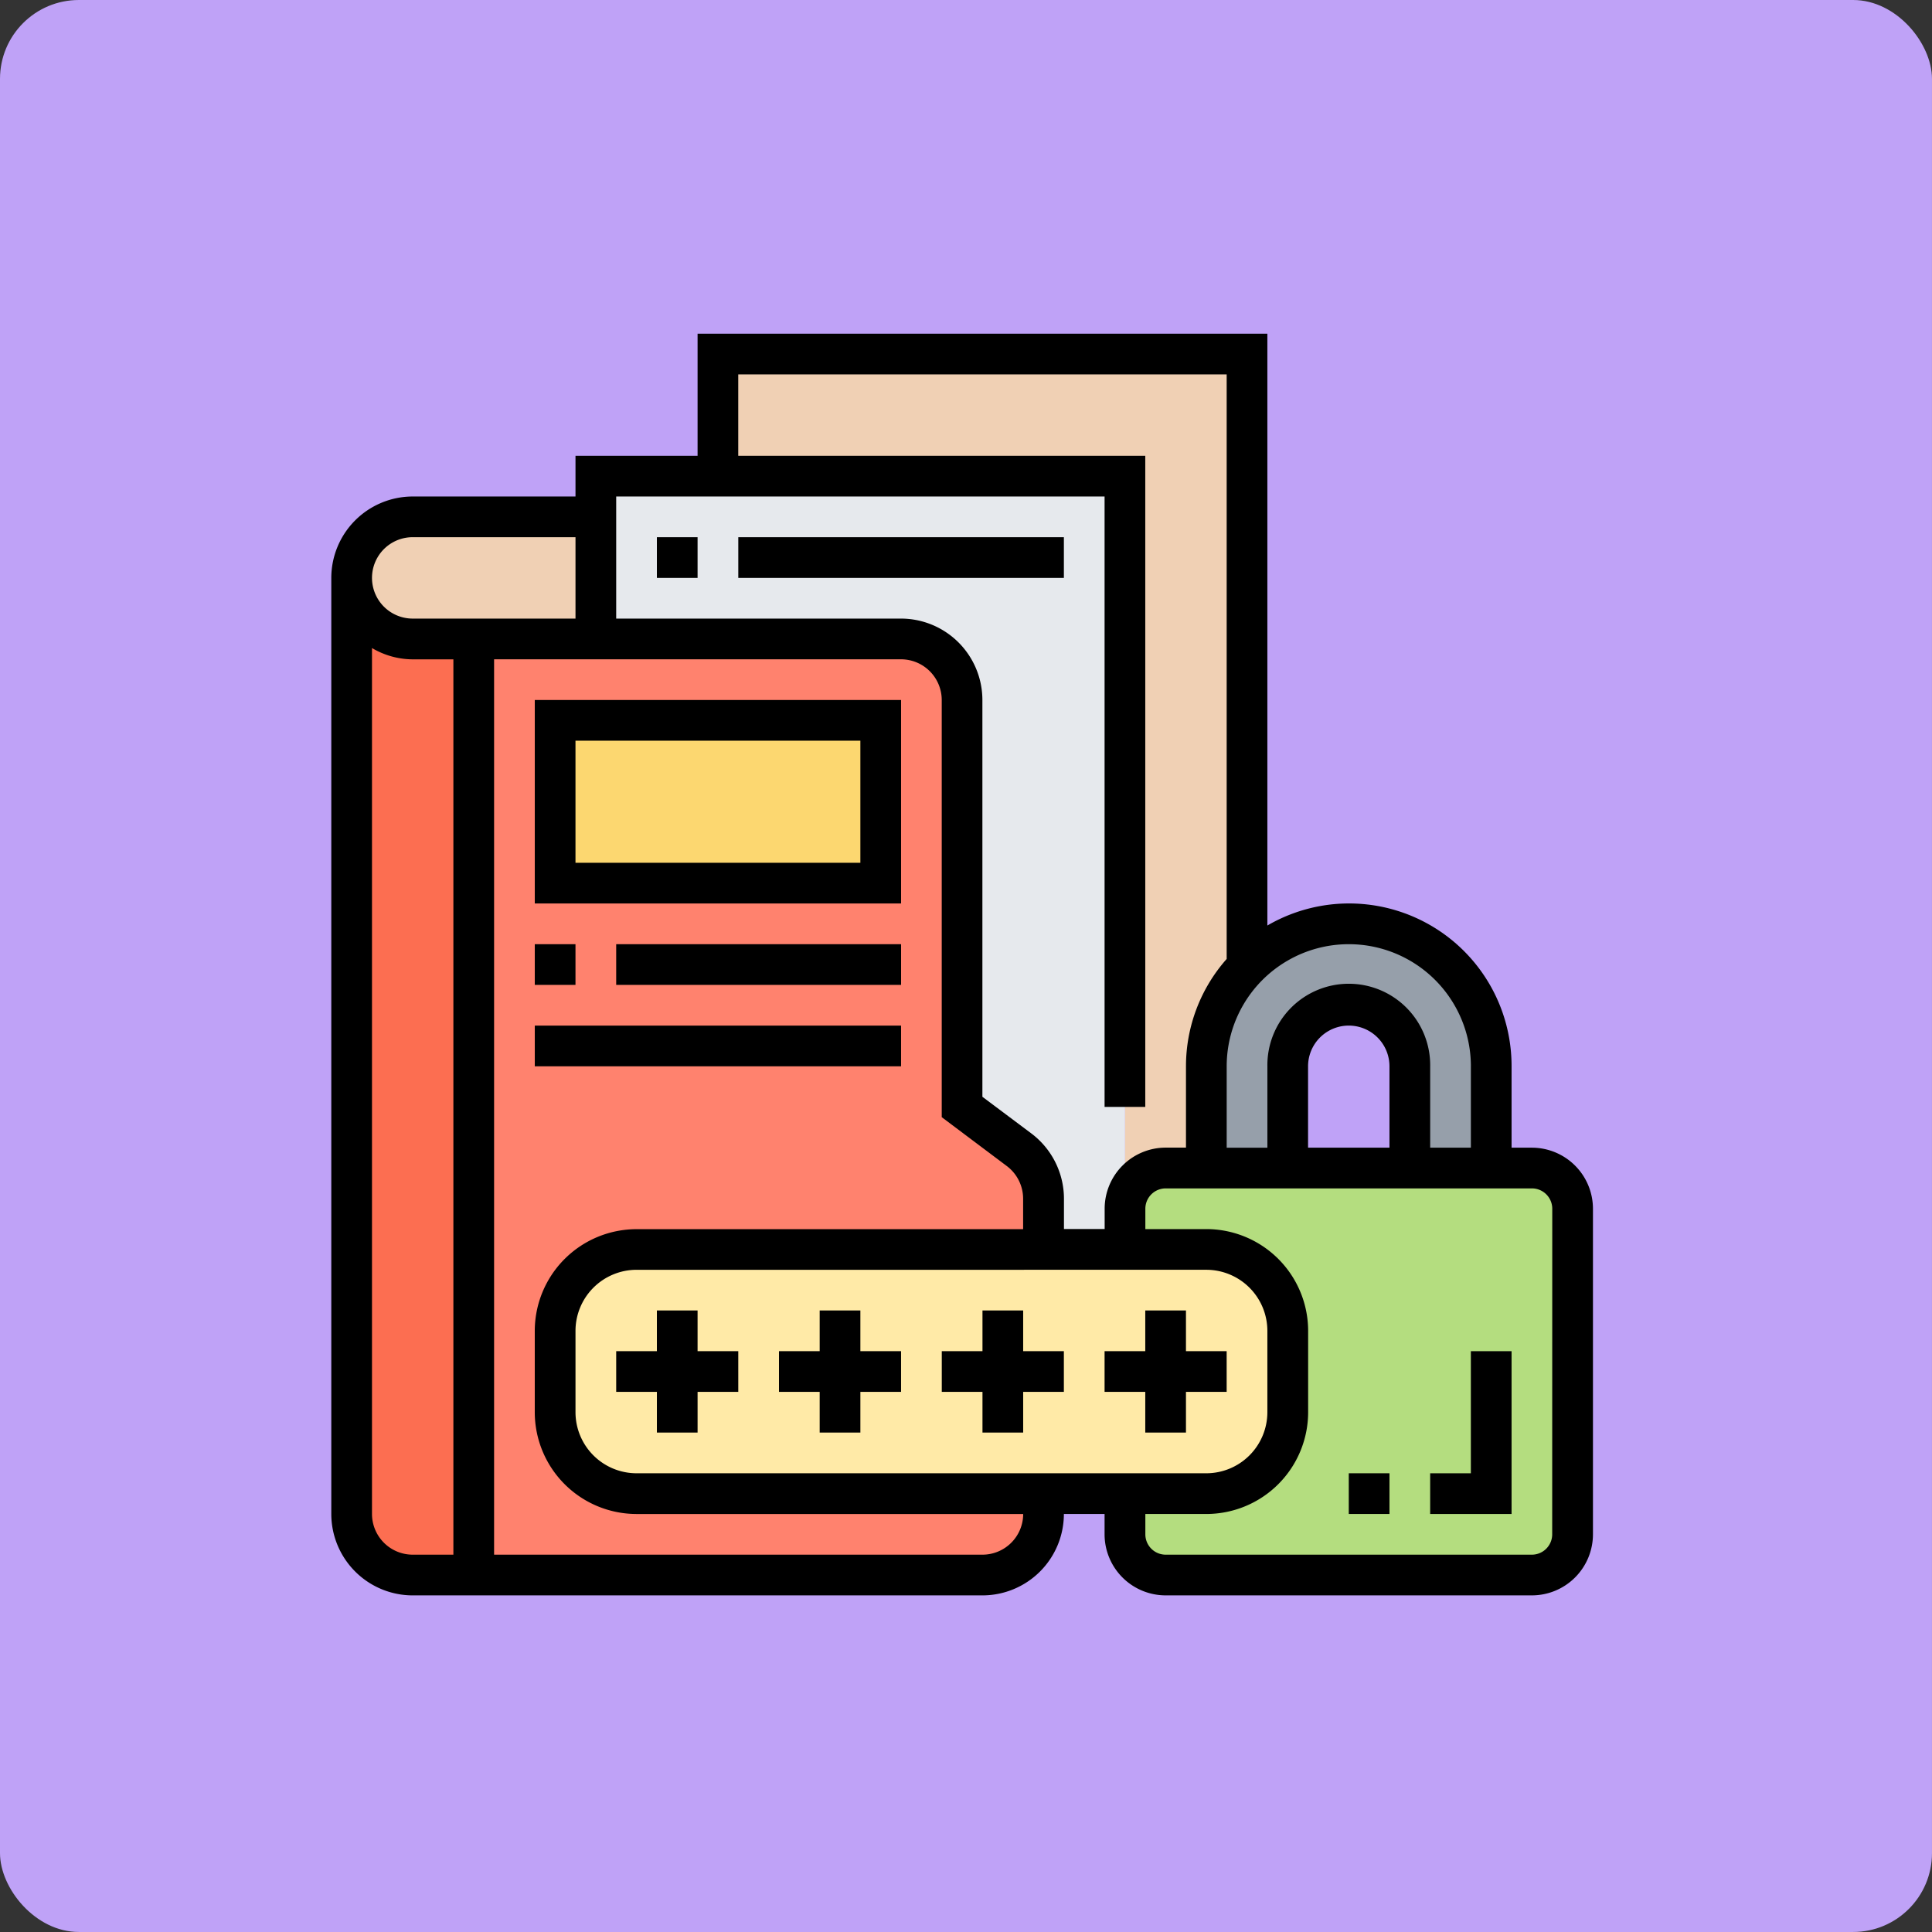 <svg id="Group_1102644" data-name="Group 1102644" xmlns="http://www.w3.org/2000/svg" width="122.487" height="122.486" viewBox="0 0 122.487 122.486">
  <rect x="0" y="0" width="122.487" height="122.486" fill="#333333" stroke="none"/>
  <rect id="Rectangle_402033" data-name="Rectangle 402033" width="122.486" height="122.486" rx="5" transform="translate(0)" fill="#bfa2f7"/>
  <g id="Group_1103364" data-name="Group 1103364" transform="translate(21.004 21.157)">
    <g id="Group_1103362" data-name="Group 1103362" transform="translate(1.29 1.29)">
      <g id="Group_1103353" data-name="Group 1103353" transform="translate(0 10.321)">
        <path id="Path_880294" data-name="Path 880294" d="M16.482,9v7.741H4.87A3.87,3.87,0,0,1,4.87,9Z" transform="translate(-1 -9)" fill="#f0d0b4"/>
      </g>
      <g id="Group_1103354" data-name="Group 1103354" transform="translate(23.222)">
        <path id="Path_880295" data-name="Path 880295" d="M47.383,52.605a2.588,2.588,0,0,0-2.58,2.58V8.741H19V1H52.543V39.833a8.954,8.954,0,0,0-2.58,6.322v6.451Z" transform="translate(-19 -1)" fill="#f0d0b4"/>
      </g>
      <g id="Group_1103355" data-name="Group 1103355" transform="translate(15.482 7.741)">
        <path id="Path_880296" data-name="Path 880296" d="M46.543,7V56.025H41.383V52.8a3.868,3.868,0,0,0-1.548-3.1l-3.612-2.709v-25.8a3.865,3.865,0,0,0-3.87-3.87H13V7H46.543Z" transform="translate(-13 -7)" fill="#e6e9ed"/>
      </g>
      <g id="Group_1103356" data-name="Group 1103356" transform="translate(7.741 18.062)">
        <path id="Path_880297" data-name="Path 880297" d="M17.321,53.7h25.8V50.479a3.868,3.868,0,0,0-1.548-3.1l-3.612-2.709V18.87A3.865,3.865,0,0,0,34.093,15H7V74.346H39.253a3.865,3.865,0,0,0,3.87-3.87v-1.29h-25.8a5.159,5.159,0,0,1-5.161-5.161V58.865A5.159,5.159,0,0,1,17.321,53.7Z" transform="translate(-7 -15)" fill="#ff826e"/>
      </g>
      <g id="Group_1103357" data-name="Group 1103357" transform="translate(0 14.191)">
        <path id="Path_880298" data-name="Path 880298" d="M4.87,15.87h3.87V75.217H4.87A3.865,3.865,0,0,1,1,71.346V12A3.865,3.865,0,0,0,4.87,15.87Z" transform="translate(-1 -12)" fill="#fc6e51"/>
      </g>
      <g id="Group_1103358" data-name="Group 1103358" transform="translate(12.901 23.222)">
        <path id="Path_880299" data-name="Path 880299" d="M11,19H31.642V29.321H11Z" transform="translate(-11 -19)" fill="#fcd770"/>
      </g>
      <g id="Group_1103359" data-name="Group 1103359" transform="translate(54.186 36.124)">
        <path id="Path_880300" data-name="Path 880300" d="M61.062,38.031v6.451H55.9V38.031a3.87,3.87,0,0,0-7.741,0v6.451H43V38.031a8.954,8.954,0,0,1,2.58-6.322l.065-.065a9.031,9.031,0,0,1,15.417,6.386Z" transform="translate(-43 -29)" fill="#969faa"/>
      </g>
      <g id="Group_1103360" data-name="Group 1103360" transform="translate(49.025 51.605)">
        <path id="Path_880301" data-name="Path 880301" d="M67.383,43.58V64.222A2.588,2.588,0,0,1,64.8,66.8H41.58A2.588,2.588,0,0,1,39,64.222v-2.58h5.161a5.159,5.159,0,0,0,5.161-5.161V51.321a5.159,5.159,0,0,0-5.161-5.161H39V43.58A2.588,2.588,0,0,1,41.58,41H64.8A2.588,2.588,0,0,1,67.383,43.58Z" transform="translate(-39 -41)" fill="#b4dd7f"/>
      </g>
      <g id="Group_1103361" data-name="Group 1103361" transform="translate(12.901 56.766)">
        <path id="Path_880302" data-name="Path 880302" d="M57.445,50.161v5.161a5.159,5.159,0,0,1-5.161,5.161H16.161A5.159,5.159,0,0,1,11,55.321V50.161A5.159,5.159,0,0,1,16.161,45H52.284A5.159,5.159,0,0,1,57.445,50.161Z" transform="translate(-11 -45)" fill="#ffeaa7"/>
      </g>
    </g>
    <g id="Group_1103363" data-name="Group 1103363">
      <path id="Path_880303" data-name="Path 880303" d="M76.118,51.605h-1.29V46.445A10.3,10.3,0,0,0,59.346,37.52V0H23.222V7.741H15.482v2.58H5.161A5.166,5.166,0,0,0,0,15.482V74.828a5.166,5.166,0,0,0,5.161,5.161H41.284a5.166,5.166,0,0,0,5.161-5.161h2.58v1.29a3.875,3.875,0,0,0,3.87,3.87H76.118a3.875,3.875,0,0,0,3.87-3.87V55.476A3.875,3.875,0,0,0,76.118,51.605Zm-3.87-5.161v5.161h-2.58V46.445a5.161,5.161,0,1,0-10.321,0v5.161h-2.58V46.445a7.741,7.741,0,1,1,15.482,0Zm-5.161,5.161H61.926V46.445a2.58,2.58,0,1,1,5.161,0ZM49.025,10.321v38.7h2.58V7.741H25.8V2.58H56.766v37.06a10.266,10.266,0,0,0-2.58,6.8v5.161H52.9a3.875,3.875,0,0,0-3.87,3.87v1.29h-2.58V54.831A5.184,5.184,0,0,0,44.379,50.7l-3.1-2.322V23.222a5.166,5.166,0,0,0-5.161-5.161H18.062V10.321Zm6.451,49.025a3.875,3.875,0,0,1,3.87,3.87v5.161a3.875,3.875,0,0,1-3.87,3.87H19.352a3.875,3.875,0,0,1-3.87-3.87V63.217a3.875,3.875,0,0,1,3.87-3.87ZM5.161,12.9H15.482v5.161H5.161a2.58,2.58,0,0,1,0-5.161ZM2.58,74.828v-54.9a5.107,5.107,0,0,0,2.58.717h2.58V77.408H5.161A2.583,2.583,0,0,1,2.58,74.828Zm38.7,2.58H10.321V20.642h25.8a2.583,2.583,0,0,1,2.58,2.58V49.67l4.127,3.1a2.593,2.593,0,0,1,1.033,2.066v1.935H19.352A6.458,6.458,0,0,0,12.9,63.217v5.161a6.458,6.458,0,0,0,6.451,6.451H43.865A2.583,2.583,0,0,1,41.284,77.408Zm36.124-1.29a1.291,1.291,0,0,1-1.29,1.29H52.9a1.291,1.291,0,0,1-1.29-1.29v-1.29h3.87a6.458,6.458,0,0,0,6.451-6.451V63.217a6.458,6.458,0,0,0-6.451-6.451h-3.87v-1.29a1.291,1.291,0,0,1,1.29-1.29H76.118a1.291,1.291,0,0,1,1.29,1.29Z"/>
      <path id="Path_880304" data-name="Path 880304" d="M14,50.58v2.58h2.58v2.58h2.58v-2.58h2.58V50.58h-2.58V48H16.58v2.58Z" transform="translate(4.062 13.926)"/>
      <path id="Path_880305" data-name="Path 880305" d="M24.58,55.741h2.58v-2.58h2.58V50.58h-2.58V48H24.58v2.58H22v2.58h2.58Z" transform="translate(6.383 13.926)"/>
      <path id="Path_880306" data-name="Path 880306" d="M32.58,55.741h2.58v-2.58h2.58V50.58h-2.58V48H32.58v2.58H30v2.58h2.58Z" transform="translate(8.704 13.926)"/>
      <path id="Path_880307" data-name="Path 880307" d="M40.58,55.741h2.58v-2.58h2.58V50.58h-2.58V48H40.58v2.58H38v2.58h2.58Z" transform="translate(11.025 13.926)"/>
      <path id="Path_880308" data-name="Path 880308" d="M16,10h2.58v2.58H16Z" transform="translate(4.642 2.901)"/>
      <path id="Path_880309" data-name="Path 880309" d="M20,10H40.642v2.58H20Z" transform="translate(5.803 2.901)"/>
      <path id="Path_880310" data-name="Path 880310" d="M33.222,18H10V30.9H33.222Zm-2.58,10.321H12.58V20.58H30.642Z" transform="translate(2.901 5.222)"/>
      <path id="Path_880311" data-name="Path 880311" d="M10,30h2.58v2.58H10Z" transform="translate(2.901 8.704)"/>
      <path id="Path_880312" data-name="Path 880312" d="M14,30H32.062v2.58H14Z" transform="translate(4.062 8.704)"/>
      <path id="Path_880313" data-name="Path 880313" d="M10,34H33.222v2.58H10Z" transform="translate(2.901 9.865)"/>
      <path id="Path_880314" data-name="Path 880314" d="M56.58,57.741H54v2.58h5.161V50H56.58Z" transform="translate(15.667 14.507)"/>
      <path id="Path_880315" data-name="Path 880315" d="M50,56h2.58v2.58H50Z" transform="translate(14.507 16.247)"/>
    </g>
  </g>
</svg>
